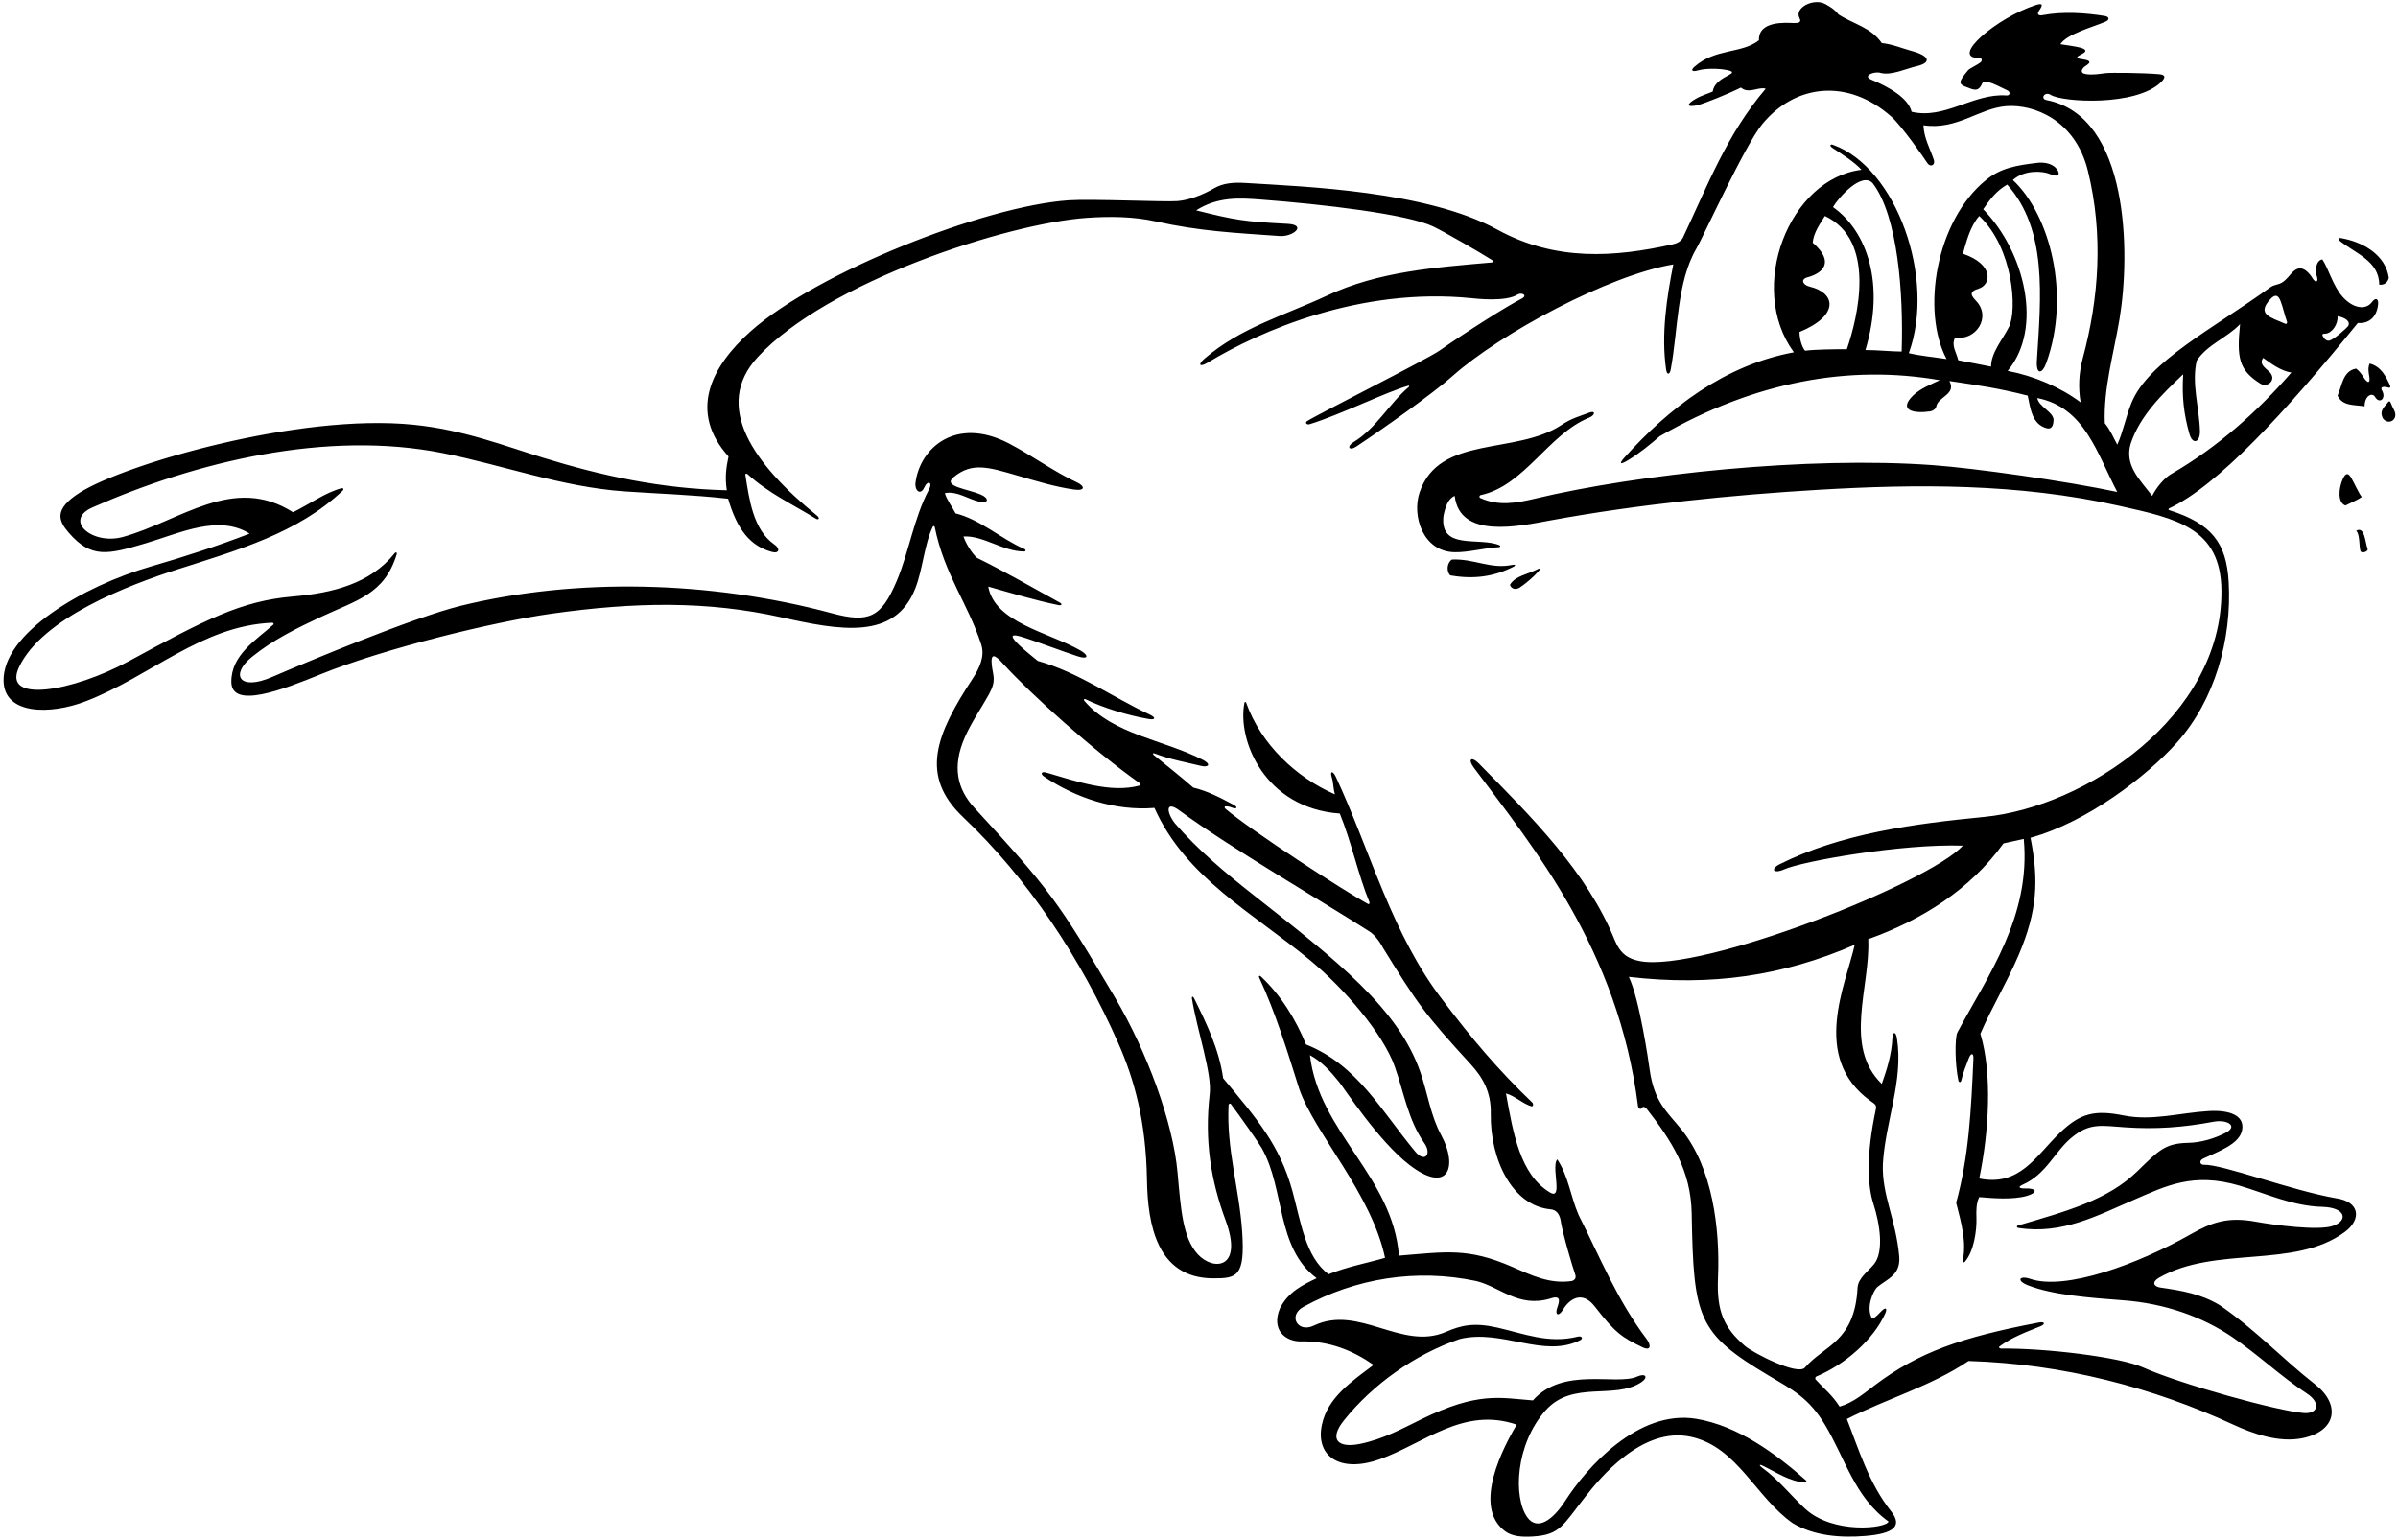 <?xml version="1.0" encoding="UTF-8"?>
<svg xmlns="http://www.w3.org/2000/svg" xmlns:xlink="http://www.w3.org/1999/xlink" width="498pt" height="320pt" viewBox="0 0 498 320" version="1.1">
<g id="surface1">
<path style=" stroke:none;fill-rule:nonzero;fill:rgb(0%,0%,0%);fill-opacity:1;" d="M 485.207 248.934 C 475.926 247.336 461.484 241.824 457.691 241.973 C 456.848 241.984 456.652 241.117 457.512 240.703 C 460.742 239.148 465.102 237.699 465.633 234.715 C 466.188 231.578 462.73 230.559 458.656 230.809 C 452.715 231.172 446.879 232.895 441.105 231.738 C 435.043 230.527 432.098 231.176 427.746 235.352 C 422.871 240.027 419.488 246.559 411.035 244.82 C 413.051 235.125 413.777 223.055 411.27 214.754 C 413.609 209.312 416.855 203.988 419.27 198.27 C 423.07 189.262 423.445 182.984 421.68 174.035 C 433.414 170.809 445.863 161.238 452.09 154.258 C 459.934 145.461 463.516 132.863 462.836 120.902 C 462.379 112.824 459.336 108.777 450.48 105.973 C 450.32 105.922 450.289 105.691 450.441 105.621 C 460.547 100.926 474.688 85.539 489.656 67.098 C 492.332 67.305 493.738 65.43 493.883 62.988 C 493.871 61.949 493.27 61.828 492.594 62.746 C 491.289 64.523 488.598 64.035 486.484 61.637 C 484.48 59.367 483.586 55.824 482.285 53.879 C 480.973 54.141 480.68 56.039 481.234 57.738 C 481.41 58.82 480.68 58.676 480.062 57.504 C 478.285 55.004 476.922 55.531 475.73 56.941 C 475.012 57.797 474.215 58.777 473.023 59.062 C 472.773 59.121 471.926 59.363 471.594 59.602 C 459.582 68.309 446.148 75.062 442.641 83.707 C 441.477 86.566 440.902 89.734 439.699 92.371 C 438.852 90.848 438.266 89.312 437.109 87.926 C 436.824 80.641 438.906 73.781 440.164 66.277 C 442.445 52.641 442.191 24.145 425.031 20.797 C 423.641 20.574 424.59 18.895 425.871 19.711 C 428.32 21.254 443.605 22.133 448.793 17.062 C 449.895 15.969 449.602 15.516 448.359 15.41 C 444.941 15.117 438.359 15.062 437.258 15.195 C 435.926 15.355 434.551 15.617 433.148 15.383 C 431.758 15.164 432.41 14.145 433.078 13.727 C 434.188 13.023 434.316 12.605 432.68 12.344 C 430.594 12.109 431.414 11.727 432.348 11.223 C 433.219 10.777 433.496 10.352 432.125 9.918 C 430.711 9.559 429.195 9.41 427.883 9.184 C 429.219 7.047 434.762 5.586 437.277 4.492 C 438.066 4.152 438.113 3.527 437.18 3.332 C 433.016 2.656 428.426 2.359 424.219 3.141 C 423.32 3.332 422.91 2.953 423.496 2.152 C 424.344 0.938 424.172 0.598 422.762 1.051 C 414.727 3.648 404.785 12.074 410.988 12.055 C 411.617 11.992 411.711 12.605 411.312 12.934 C 410.547 13.555 409.043 14.191 408.711 14.594 C 406.695 17.008 406.648 17.473 408.402 18.094 C 409.641 18.527 410.816 19.312 411.617 17.371 C 412.086 16.113 415.449 18.164 416.883 18.777 C 417.586 19.129 417.426 19.918 416.648 19.828 C 409.746 19.363 403.898 24.859 396.992 23.223 C 396.281 20.273 392.02 17.953 388.617 16.543 C 386.676 15.738 389.289 14.727 390.559 15.148 C 392.781 15.734 395.941 14.215 398.047 13.746 C 401.234 12.996 400.68 11.582 396.992 10.586 C 394.887 10.004 393.016 9.184 390.793 8.949 C 388.57 5.672 384.824 4.973 381.785 2.98 C 381.02 1.965 380.137 1.438 379.129 0.871 C 376.684 -0.508 372.539 1.605 373.723 3.785 C 374.191 4.656 373.484 4.816 372.469 4.781 C 370.777 4.723 365.164 4.289 365.285 8.363 C 361.734 11.203 356.211 9.98 351.828 13.922 C 351.113 14.562 351.391 14.969 352.492 14.656 C 354.906 13.973 358.098 14.395 358.852 14.586 C 360.117 14.902 359.809 15.156 359 15.605 C 357.918 16.199 355.953 17.137 355.691 19.012 C 355.086 19.328 353.473 19.77 352.199 20.504 C 350.203 21.648 350.078 22.402 352.711 21.82 C 354.172 21.379 358.734 19.598 361.543 18.191 C 361.77 18.387 362.004 18.52 362.238 18.613 C 363.723 19.184 365.379 18.023 366.691 18.426 C 358.617 27.902 354.641 38.508 349.492 49.387 C 349.055 50.168 348.246 50.566 347.297 50.777 C 335.336 53.434 323.09 54.359 310.926 47.684 C 296.285 39.648 270.941 38.773 258.664 38.012 C 256.047 37.852 253.961 38.047 252.098 39.137 C 249.91 40.418 247.039 41.578 244.488 41.777 C 241.84 41.98 226.664 41.289 221.965 41.605 C 204.477 42.785 169.648 56.578 155.898 68.816 C 147.551 76.246 142.988 85.586 151.293 94.828 C 150.812 97.137 150.52 99.113 150.941 101.848 C 137.164 101.52 124.859 98.809 112.809 95.094 C 104.59 92.562 96.262 89.289 85.883 88.234 C 61.926 85.805 25.84 96.504 16.645 102.285 C 11.043 105.805 12.16 108.23 14.32 110.711 C 18.961 116.039 22.379 115.207 30.164 112.891 C 37.504 110.703 45.371 106.836 51.844 110.855 C 45.145 113.434 38.352 115.648 31.391 117.656 C 17.152 121.77 0.574 131.578 0.738 141.43 C 0.859 148.555 10.508 148.477 17.746 145.703 C 31.262 140.531 41.797 129.977 56.551 129.363 C 56.773 129.355 56.926 129.617 56.773 129.754 C 53.117 133.004 47.992 136.09 48.047 141.672 C 48.102 147.402 58.809 143.238 66.492 140.113 C 79.852 134.684 102.52 129.195 114.305 127.52 C 132.078 124.996 147 124.844 162.215 128.23 C 174.426 130.949 185.828 133.078 190.078 122.246 C 191.664 118.203 191.945 113.07 193.73 109.387 C 193.816 109.211 194.078 109.285 194.121 109.492 C 196.105 119.328 201.059 125.438 203.781 133.91 C 204.559 136.34 203.414 138.801 201.965 141.012 C 194.41 152.539 190.875 161.105 200.02 169.762 C 213.559 182.586 224.508 199.195 232.27 216.781 C 235.516 224.145 237.996 232.824 238.195 245.141 C 238.348 254.391 240.27 265.477 251.871 265.555 C 256.918 265.59 258.578 265.168 257.965 255.887 C 257.375 247.023 254.668 238.656 255.141 229.566 C 255.156 229.309 255.453 229.133 255.609 229.34 C 257.445 231.781 261.387 237.367 262.039 238.516 C 266.887 247.059 264.965 259.223 273.441 265.531 C 270.516 266.934 267.594 268.336 265.836 271.73 C 263.863 276.367 267.082 278.734 270.223 278.66 C 275.984 278.523 280.965 280.543 285.258 283.547 C 280.691 286.973 275.754 290.309 274.535 295.922 C 273.121 302.445 278.176 306.078 286.469 303.164 C 295.719 299.914 303.863 292.141 314.977 295.949 C 310.453 303.594 306.602 313.691 312.598 318.113 C 314.082 319.211 316.211 319.316 318.266 319.195 C 324.012 318.863 324.551 316.859 329.215 310.938 C 332.066 307.312 340.949 296.23 351.184 298.48 C 360.812 300.594 364.578 311.004 372.309 316.426 C 376.766 319.078 382.223 319.508 387.434 319.074 C 393.121 318.602 395.23 317.094 392.715 313.934 C 388.113 308.148 385.926 300.859 383.539 294.781 C 392.078 290.449 400.973 287.992 408.812 282.727 C 428.352 283.312 447.07 288.227 463.801 295.949 C 467.809 297.793 473.27 299.781 478.207 298.75 C 485.266 297.273 486.117 291.758 480.793 287.594 C 474.039 282.316 468.434 276.246 460.992 271.145 C 457.043 268.758 453.023 268.102 448.645 267.473 C 447.445 267.305 446.719 266.465 448.277 265.48 C 460.133 258.652 476.43 263.703 486.941 255.934 C 490.457 253.336 490.109 249.648 485.207 248.934 Z M 482.871 69.32 C 484.262 69.277 485.578 67.375 485.445 65.695 C 486.781 65.883 488.27 66.695 487.637 67.75 C 487.492 67.988 484.871 70.441 483.754 70.762 C 483.473 70.844 482.871 70.727 482.473 69.984 C 482.242 69.633 482.133 69.32 482.871 69.32 Z M 471.523 62.105 C 472.594 60.957 473.184 61.445 473.605 62.516 C 474.105 63.789 474.465 65.527 474.945 66.82 C 475.047 67.09 474.836 67.367 474.621 67.273 C 471.512 65.918 468.535 65.316 471.523 62.105 Z M 442.508 92.094 C 444.469 86.328 448.941 81.957 453.387 77.746 C 453.09 82.488 453.547 86.145 454.68 90.129 C 455.348 92.465 456.926 91.949 456.867 89.531 C 456.754 84.828 455.09 79.668 456.195 74.938 C 458.418 71.543 462.398 70.258 465.203 67.332 C 464.484 74.312 464.949 76.898 469.414 79.691 C 470.945 80.645 473.008 78.793 471.188 77.145 C 470.266 76.312 469.125 75.523 470.004 74.352 C 471.641 75.523 473.629 77.043 475.852 77.395 C 468.949 85.352 460.641 92.84 450.93 98.453 C 449.527 99.258 447.891 101.145 446.953 103.016 C 444.379 99.625 441.102 96.641 442.508 92.094 Z M 268.41 247.461 C 265.758 237.801 261.012 232.418 254.02 223.996 C 253.152 217.922 250.574 212.652 247.969 207.352 C 247.762 206.93 247.465 206.98 247.535 207.426 C 248.562 213.898 251.797 223.207 251.211 227.387 C 250.121 236.988 251.473 245.266 254.504 253.453 C 258.297 263.695 251.93 264.047 248.742 260.555 C 245.598 257.105 245.23 251.16 244.539 243.527 C 243.602 233.137 238.207 218.504 231.586 207.281 C 219.727 187.191 217.996 184.82 202.371 167.836 C 198.77 163.926 197.68 159.262 200.387 153.117 C 201.73 150.059 203.723 147.203 205.332 144.316 C 207.027 141.281 206.195 140.406 205.965 138.16 C 205.688 135.5 206.676 136.086 208.148 137.707 C 214.168 144.328 227.055 155.918 236.734 162.73 C 236.879 162.836 236.836 163.141 236.664 163.188 C 230.652 164.828 223.57 162.32 217.254 160.484 C 216.305 160.207 215.969 160.738 216.832 161.324 C 223.477 165.816 231.609 168.484 239.746 167.836 C 246.195 182.328 260.328 189.742 272.086 199.488 C 279.199 205.387 287.207 214.719 289.633 221.512 C 291.539 226.848 292.41 232.66 295.781 237.441 C 297.422 239.77 295.887 241.602 293.938 239.266 C 286.949 230.887 281.875 221.191 271.219 216.977 C 269.129 211.805 266.004 206.738 261.848 202.844 C 261.582 202.598 261.348 202.754 261.496 203.074 C 264.895 210.344 267.461 218.711 269.816 226.219 C 273.004 235.418 284.828 247.965 287.637 261.301 C 283.605 262.473 279.992 263.074 275.898 264.711 C 271.062 261.023 270.188 253.941 268.41 247.461 Z M 299.336 235.891 C 297.102 231.797 296.508 227.191 294.992 222.797 C 290.41 209.508 277.746 199.629 260.336 185.938 C 254.473 181.328 248.785 176.57 243.957 170.992 C 242.219 168.727 241.996 166.168 245.012 168.422 C 255.539 176.141 274.828 187.375 284.324 193.457 C 285.289 194.027 286.387 195.344 287.172 196.84 C 294.422 208.617 296.055 210.859 305.383 221.035 C 307.859 223.738 309.703 226.797 309.594 231.367 C 309.445 240.875 314.051 250.477 322.004 251.219 C 323.203 251.332 323.766 252.137 324.051 253.246 C 324.477 256.254 326.781 263.832 327.039 264.465 C 327.32 265.152 327.359 265.809 326.441 266.113 C 321.801 266.797 317.992 264.891 314.066 263.184 C 304.809 259.152 300.277 260.059 290.523 260.848 C 289.238 244.352 273.91 235.227 272.039 219.199 C 274.477 220.516 276.355 222.609 278.098 224.773 C 279.191 226.137 286.309 237.078 292.684 241.984 C 300.898 248.301 302.762 242.18 299.336 235.891 Z M 392.195 316.074 C 391.816 317.504 380.711 318.789 374.887 313.426 C 371.941 310.707 369.32 307.336 366.023 304.953 C 365.234 304.383 365.301 304.105 366.133 304.512 C 369.062 305.938 371.648 307.766 374.941 307.98 C 375.152 307.992 375.234 307.691 375.062 307.535 C 368.82 302.016 360.934 296.184 352.277 294.742 C 340.172 292.734 329.398 305.004 325.094 311.727 C 322.469 315.824 319.238 318.043 317.191 315.211 C 314.215 311.09 314.719 300.047 320.949 293.02 C 326.59 286.66 335.246 290.852 340.84 287.152 C 342.367 286.137 341.789 285.176 339.996 285.969 C 335.672 287.891 324.629 283.824 318.34 290.918 C 311.457 290.391 306.969 289.059 295.121 294.863 C 291.062 296.852 287.18 298.984 282.43 299.953 C 277.941 300.863 275.836 299.125 279.133 295.02 C 285 287.707 293.77 281.34 303.16 278.164 C 311.949 276.023 320.52 282.238 328.141 278.418 C 328.871 278.051 328.488 277.461 327.645 277.672 C 321.59 279.184 316.496 277.051 311.039 275.809 C 306.09 274.684 303.492 275.297 300.227 276.703 C 291.074 280.641 282.195 270.926 272.84 275.379 C 269.465 276.984 267.434 273.27 270.668 271.492 C 281.555 265.516 294.137 263.496 306.555 266.113 C 311.469 267.285 315.344 271.762 321.996 269.742 C 324.297 268.973 323.828 270.426 323.391 271.688 C 322.867 273.195 323.672 273.613 324.633 272.012 C 325.852 269.977 328.496 267.934 331.195 271.406 C 335.461 276.914 336.836 277.82 341.086 279.867 C 342.906 280.742 342.914 279.426 341.93 278.125 C 335.844 270.07 332.262 261.145 327.848 252.426 C 326.164 248.578 325.742 244.352 323.402 240.844 C 322.602 241.762 323.223 244.648 323.246 246.457 C 323.266 247.672 323.012 248.402 321.883 247.719 C 315.688 243.984 314.246 235.477 312.754 227.152 C 314.59 227.637 316.262 229.312 318.039 229.82 C 318.418 229.926 318.512 229.32 318.176 229.004 C 311.168 222.309 305.574 215.672 299.766 207.965 C 289.113 194.281 284.691 177.051 277.441 161.426 C 276.785 160.012 276.133 160.133 276.602 161.578 C 276.926 162.578 276.879 163.898 277.238 165.027 C 269.117 161.48 261.844 154.582 258.789 145.969 C 258.719 145.77 258.484 145.773 258.441 145.984 C 256.891 153.727 262.602 167.887 278.238 169.004 C 280.598 174.73 282.094 181.855 284.383 187.387 C 284.477 187.617 284.344 187.914 284.125 187.797 C 279.566 185.355 259.867 172.594 254.453 167.98 C 254.297 167.848 254.293 167.523 254.426 167.512 C 255.059 167.434 255.602 167.684 256.109 167.852 C 256.906 168.113 257 167.621 256.305 167.25 C 253.691 165.863 250.891 164.34 247.82 163.621 C 245.332 161.445 242.477 159.176 239.66 156.898 C 239.297 156.605 239.402 156.379 239.824 156.539 C 242.926 157.746 246.203 158.328 249.379 159.098 C 251.039 159.496 251.551 158.746 249.812 157.855 C 241.566 153.625 231.223 152.621 225.199 145.605 C 224.973 145.34 225.141 145.105 225.465 145.266 C 228.992 147 234.102 148.594 238.559 149.363 C 240.004 149.613 240.047 149.043 238.789 148.453 C 231.059 144.832 223.875 139.637 215.527 137.297 C 213.27 135.496 211.844 134.242 211.062 133.41 C 209.605 131.863 210.363 131.762 212.102 132.273 C 214.699 133.043 220.988 135.441 223.879 136.359 C 226.055 137.055 226.137 136.141 224.391 135.137 C 217.73 131.316 206.605 129.387 205.23 121.855 C 209.988 123.199 215.023 124.727 219.844 125.711 C 220.477 125.84 220.652 125.484 220.109 125.188 C 214.527 122.133 208.758 118.766 202.891 115.887 C 201.723 114.836 200.609 112.934 200.082 111.441 C 204.266 111.227 208.254 114.555 212.676 114.566 C 213.074 114.566 213.082 114.188 212.68 114.016 C 207.996 112.012 203.617 107.938 198.445 106.645 C 197.859 105.473 196.531 103.711 196.223 102.434 C 198.812 101.953 200.93 103.672 203.477 104.246 C 205.207 104.633 205.523 103.562 203.777 102.785 C 200.938 101.523 195.621 101.105 198.059 99.105 C 201.895 95.953 205.301 97.055 211.359 98.816 C 215.246 99.945 219.164 101.156 223.055 101.695 C 225.398 102.035 225.395 100.996 223.527 100.145 C 219.098 98.117 214.074 94.473 209.488 92.098 C 198.566 86.438 191.066 92.98 190.121 100.285 C 189.918 101.863 191.141 103.055 191.969 101.227 C 192.68 99.66 193.746 100.195 192.914 101.699 C 189.746 107.711 188.797 114.594 186.211 120.719 C 183.016 128.285 180.434 129.461 172.82 127.414 C 147.41 120.582 119.52 120.008 95.723 125.84 C 85.824 128.27 63.566 137.582 56.508 140.637 C 49.656 143.605 47.773 140.145 52.309 136.473 C 56.754 132.875 61.59 130.531 66.59 128.18 C 74.051 124.672 79.793 123.523 82.375 115.18 C 82.504 114.77 82.223 114.605 81.953 114.941 C 76.922 121.246 69.055 123.211 60.789 123.918 C 50.055 124.84 42.594 128.75 26.758 137.352 C 15.152 143.652 0.367 146.23 3.938 138.617 C 8.781 128.293 26.984 121.449 36.688 118.336 C 49.086 114.359 61.77 110.852 71.191 101.902 C 71.414 101.691 71.301 101.352 71.023 101.414 C 67.742 102.18 64.199 104.793 60.852 106.41 C 48.461 98.516 37.52 108.215 25.547 111.543 C 19.227 113.301 13.059 108.113 19.223 105.398 C 40.719 95.93 67.828 89.305 92.004 94.133 C 104.309 96.594 116.68 101.168 129.68 102.078 C 136.641 102.566 143.723 102.766 151.211 103.602 C 153.113 110.164 155.891 113.449 160.309 114.652 C 161.883 115.078 162.082 113.914 160.727 113.051 C 156.461 110.016 155.602 103.895 154.785 98.609 C 154.754 98.398 155.051 98.328 155.234 98.496 C 159.613 102.473 164.566 104.738 169.43 107.742 C 170.016 108.105 170.312 107.637 169.703 107.141 C 156.387 96.352 148.004 84.34 157.34 74.203 C 171.754 58.543 209.156 46.41 225.695 45.258 C 230.5 44.922 235.395 44.973 240.027 46 C 249.242 48.039 256.188 48.352 265.758 49.031 C 268.547 49.23 271.504 46.711 267.379 46.496 C 258.449 46.039 256.492 45.719 248.402 43.699 C 252.887 40.848 257.316 41.113 261.891 41.461 C 274.688 42.434 292.289 44.465 297.703 47.078 C 299.832 48.102 307.328 52.406 309.965 54.09 C 310.191 54.234 310.035 54.508 309.785 54.527 C 298.312 55.547 286.312 56.328 275.43 61.48 C 266.629 65.566 257.641 68.059 250.145 74.504 C 248.707 75.738 249.094 76.363 250.805 75.328 C 261.574 68.812 282.422 59.602 305.605 61.941 C 306.578 62.043 312.789 62.762 315.215 61.152 C 316.074 60.723 317.172 61.305 316.191 61.938 C 312.797 63.672 304.609 68.871 298.93 72.844 C 296.285 74.691 273.109 86.34 271.41 87.512 C 270.969 87.816 271.402 88.297 271.953 88.129 C 278.176 86.23 287.957 81.395 292.465 80.129 C 292.688 80.066 292.727 80.262 292.547 80.41 C 288.574 83.742 285.777 89.027 281.129 91.816 C 279.562 92.754 280.164 93.77 281.699 92.742 C 287.426 88.93 297.594 81.742 301.617 78.152 C 311.57 69.273 334.066 57.176 347.504 54.93 C 346.133 61.785 344.949 69.59 346.016 76.805 C 346.188 77.949 346.762 77.859 346.969 76.742 C 348.516 68.484 348.203 58.609 352.316 51.594 C 353.703 49.227 362.371 30.164 365.973 25.789 C 372.844 17.434 383.762 16.242 392.781 24.238 C 394.875 26.098 399.539 32.73 400.234 33.844 C 400.855 34.832 401.969 34.324 401.602 33.211 C 400.824 30.852 399.547 28.719 399.449 26.031 C 406.465 27.07 410.98 22.469 416.695 22.047 C 422.273 21.637 430.973 24.828 433.598 35.488 C 436.859 48.742 435.883 62.039 432.531 74.441 C 431.699 77.531 431.578 80.609 432.094 83.594 C 427.883 80.438 422.434 78.098 416.934 77.047 C 424.371 68.18 420.477 52.285 411.852 43.465 C 413.328 41.344 414.574 39.66 416.84 38.344 C 425.211 47.703 423.855 61.605 423.004 74.91 C 422.812 77.855 424.09 77.789 424.949 75.418 C 430.074 61.293 425.73 44.602 418.012 37.395 C 420.57 35.129 424.398 35.594 425.598 36.113 C 427.82 37.078 427.898 35.934 426.98 34.938 C 425.977 33.84 424.262 33.691 423.129 33.824 C 418.723 34.344 415.523 34.895 412.48 37.359 C 401.949 45.879 398.988 64.719 404.246 74.586 C 401.629 74.176 398.902 73.953 396.41 73.363 C 402.078 57.773 393.789 34.766 380.645 30.082 C 380.047 29.867 379.93 30.316 380.488 30.688 C 382.383 31.938 385.137 33.648 386.582 35.273 C 371.613 37.07 362.684 59.695 372.539 73.184 C 358.152 75.84 346.594 84.773 337.363 95.039 C 336.121 96.426 336.48 96.59 338.164 95.566 C 340.504 94.148 342.766 92.281 344.695 90.613 C 364.48 79.223 384.078 75.711 402.844 78.98 C 401.199 79.758 398.789 80.703 397.312 82.145 C 394.125 85.258 397.43 85.965 400.859 85.457 C 401.277 85.395 401.988 85.02 402.09 84.496 C 402.441 82.391 406.355 81.957 404.832 79.148 C 410.914 80.047 415.23 80.684 421.098 82.191 C 421.68 85 422.031 88.156 425.074 88.977 C 426.273 89.238 426.422 88.07 426.477 87.223 C 426.359 85.469 423.422 84.547 423.086 82.691 C 433 84.633 435.488 94.242 439.699 102.199 C 428.98 99.914 410.062 97.258 401.414 96.629 C 375.441 94.734 340.117 98.484 318.715 103.602 C 314.918 104.512 311.148 105.16 307.43 103.461 C 307.137 103.328 307.203 102.914 307.52 102.848 C 316.605 100.902 321.586 90.16 330.039 86.754 C 331.285 86.254 331.402 85.215 330.086 85.703 C 327.918 86.516 326.328 86.914 324.301 88.27 C 314.836 94.574 298.816 90.27 294.797 102.328 C 293.188 107.16 295.488 114.555 302.035 114.715 C 304.965 114.785 308.371 113.793 311.316 113.672 C 311.605 113.66 311.652 113.367 311.363 113.25 C 307.074 111.516 299 114.359 299.766 107.23 C 300.133 105.328 300.703 103.602 302.105 103.016 C 303.148 112.031 315.441 109.309 321.926 108.117 C 340.285 104.738 359.93 102.805 377.578 101.754 C 397.777 100.551 419.102 100.355 440.188 105.094 C 451.82 107.703 461.246 109.574 461.332 122.73 C 461.504 148.816 433.078 167.66 412.09 169.703 C 397.477 171.125 382.348 173.141 369.594 179.531 C 367.656 180.504 368.211 181.598 370.473 180.621 C 374.281 178.891 395.121 175.234 407.641 175.676 C 400.398 183.574 353.289 202.07 340.57 199.66 C 338.129 199.199 336.492 198.156 335.305 195.227 C 329.609 181.184 318.066 169.703 307.078 158.566 C 305.625 157.094 304.723 157.656 306.09 159.488 C 318.359 175.91 336.051 197.246 340.16 229.711 C 340.25 230.43 340.836 230.461 340.949 230.195 C 341.066 229.934 341.438 229.758 341.938 230.297 C 347.246 237.094 351.164 243.227 351.32 252.09 C 351.699 273.848 352.555 276.957 367.258 285.73 C 372.289 288.73 375.625 290.348 379.035 296.035 C 383.16 302.91 385.176 311.07 392.195 316.074 Z M 410.379 62.5 C 409.395 61.465 408.758 60.605 410.906 59.961 C 413.48 59.188 414.207 54.945 407.641 52.707 C 408.355 50.191 409.16 46.973 411.035 44.867 C 418.125 51.551 418.934 64.41 417.219 67.887 C 415.91 70.539 413.492 73.191 413.492 76.16 C 411.137 75.66 409.16 75.348 406.676 74.836 C 406.164 72.859 405.215 71.836 406.004 70.141 C 410.406 70.812 413.586 65.867 410.379 62.5 Z M 380.664 43.023 C 381.738 41.125 386.625 35.582 388.906 38.055 C 394.121 44.848 395.328 60.953 394.922 73.031 C 392.695 73.02 389.973 72.715 387.398 72.715 C 391.504 59.035 387.82 48.098 380.664 43.023 Z M 375.789 59.535 C 374.465 59.227 373.77 58.016 375.41 57.598 C 378.449 56.773 381.156 54.508 376.453 50.414 C 376.621 48.289 378.051 46.41 378.977 44.867 C 389.727 49.918 385.836 65.891 383.539 72.543 C 380.863 72.543 377.012 72.59 374.859 72.852 C 374.301 72.227 373.715 70.594 373.711 68.969 C 382.074 65.516 381.242 60.812 375.789 59.535 Z M 389.047 250.043 C 390.41 254.27 391.273 260.027 389.188 262.609 C 387.957 264.129 385.902 265.465 385.762 267.52 C 385.188 278.773 378.855 279.445 374.844 284.09 C 373.328 285.848 364.031 281.023 362.402 279.621 C 357.984 275.812 356.48 272.387 356.781 265.469 C 357.23 255.137 355.629 242.559 349.156 234.59 C 346.145 230.883 343.508 228.914 342.578 222.113 C 342.391 220.734 340.484 207.496 338.262 202.934 C 355.574 204.926 370.316 202.699 385.176 196.266 C 383.352 204.48 375.965 219.621 388.398 228.672 C 389.055 229.203 389.809 229.402 389.574 230.383 C 387.477 240.172 387.867 246.391 389.047 250.043 Z M 484.523 254.652 C 481.496 255.734 472.117 254.465 468.547 253.809 C 462.629 252.715 459.352 253.902 454.91 256.426 C 443.941 262.652 428.875 268.16 421.582 265.652 C 419.418 264.906 418.613 266.023 421.219 267.031 C 426.438 269.059 434.199 269.605 441.051 270.129 C 449.559 270.781 457.328 273.516 463.57 277.75 C 468.945 281.395 473.672 285.941 479.094 289.496 C 482.004 291.406 481.434 293.742 478.488 293.543 C 473.277 293.184 452.848 287.566 444.977 284.035 C 440.246 281.914 424.926 280.055 415.523 280.141 C 415.23 280.145 415.035 279.859 415.223 279.719 C 417.82 277.793 420.789 276.703 423.652 275.559 C 424.855 275.078 424.676 274.496 423.402 274.738 C 407.27 277.812 398.434 280.918 389.352 287.758 C 387.16 289.41 384.977 291.332 382.039 292.207 C 380.379 289.656 379.039 288.75 377.039 286.551 C 376.926 286.426 377.004 286.043 377.156 285.977 C 383.156 283.48 389.117 278.258 391.531 272.812 C 391.965 271.73 391.609 271.523 390.777 272.316 C 390.164 272.906 389.504 273.742 388.805 273.953 C 387.41 271.727 389.02 268.043 389.938 267.309 C 392.051 265.609 394.676 264.852 394.422 261.082 C 393.73 253.188 390.734 248.215 391.027 241.66 C 391.574 232.887 395.312 224.523 393.945 215.703 C 393.719 214.254 393.066 214.25 393.004 215.602 C 392.852 219.043 391.82 222.285 390.793 225.164 C 382.719 217.324 388.453 204.926 387.984 195.098 C 399.102 191.117 409.16 184.801 416.066 175.207 C 417.469 174.855 418.871 174.621 420.277 174.27 C 421.797 190.414 412.789 202.699 406.473 214.52 C 405.945 215.785 405.98 221.105 406.703 224.453 C 406.809 224.93 407.203 224.887 407.301 224.457 C 407.676 222.875 408.277 221.344 408.852 219.863 C 409.309 218.672 409.875 218.703 409.824 219.91 C 409.367 230.547 408.852 240.418 406.238 249.852 C 407.324 254.094 408.41 257.926 407.621 261.828 C 407.562 262.125 407.836 262.363 408.027 262.145 C 409.934 260.004 410.539 255.559 410.453 253.039 C 410.402 251.484 410.398 249.953 411.035 248.68 C 413.746 248.922 417.961 249.262 420.863 248.449 C 423.152 247.805 423.156 246.805 420.555 246.883 C 419.449 246.914 418.852 246.633 420.148 246.055 C 424.961 243.922 426.715 239.184 430.246 236.289 C 433.996 233.215 436.371 233.844 441.414 234.191 C 447.609 234.617 453.316 234.227 459.684 233.027 C 462.543 232.488 464.945 233.945 462.117 235.371 C 459.988 236.445 457.211 237.359 454.426 237.41 C 449.578 237.504 448.273 239.031 443.844 243.336 C 437.754 249.246 429.43 251.551 419.086 254.578 C 418.746 254.68 418.801 255.027 419.168 255.086 C 428.258 256.523 435.738 252.422 443.227 249.211 C 449.82 246.379 455.43 243.445 465.121 246.316 C 470.645 247.953 476.137 250.551 482.285 250.707 C 487.094 250.832 487.746 253.5 484.523 254.652 "/>
<path style=" stroke:none;fill-rule:nonzero;fill:rgb(0%,0%,0%);fill-opacity:1;" d="M 494.105 59.141 C 495.156 59.258 495.859 58.676 496.094 57.738 C 495.441 52.902 490.617 50.188 486.008 49.438 C 485.703 49.387 485.539 49.734 485.777 49.934 C 488.949 52.574 494.105 54.141 494.105 59.141 "/>
<path style=" stroke:none;fill-rule:nonzero;fill:rgb(0%,0%,0%);fill-opacity:1;" d="M 494.688 81.137 C 494.164 80.273 495.141 80.23 496.105 80.551 C 496.301 80.617 496.48 80.363 496.383 80.148 C 495.48 78.18 494.539 76.156 492.113 75.523 C 491.719 76.379 491.879 77.309 492.035 78.207 C 492.281 79.656 491.719 79.734 490.867 78.402 C 490.465 77.754 489.996 77.094 489.309 76.574 C 486.5 77.043 486.383 80.203 485.445 82.191 C 486.5 84.414 488.957 84.062 491.062 84.414 C 491.062 82.16 492.715 81.402 493.285 82.543 C 494.207 83.977 495.598 82.73 494.688 81.137 "/>
<path style=" stroke:none;fill-rule:nonzero;fill:rgb(0%,0%,0%);fill-opacity:1;" d="M 497.23 85.277 C 496.965 84.738 496.641 84.117 496.461 83.613 C 496.379 83.379 496.133 83.316 496.027 83.457 C 495.176 84.586 493.988 85.324 494.922 86.988 C 496.102 88.402 498.133 87.145 497.23 85.277 "/>
<path style=" stroke:none;fill-rule:nonzero;fill:rgb(0%,0%,0%);fill-opacity:1;" d="M 490.477 103.25 C 489.77 102.316 489.02 100.539 488.332 99.344 C 487.785 98.391 487.223 98.012 486.57 99.43 C 485.621 101.488 485.445 104.43 487.086 105.008 C 488.254 104.422 489.656 103.836 490.477 103.25 "/>
<path style=" stroke:none;fill-rule:nonzero;fill:rgb(0%,0%,0%);fill-opacity:1;" d="M 489.309 110.27 C 490.109 110.93 489.898 113.469 490.199 114.461 C 490.379 115.059 492.012 114.613 491.648 113.898 C 491.18 112.609 491.062 109.219 489.309 110.27 "/>
<path style=" stroke:none;fill-rule:nonzero;fill:rgb(0%,0%,0%);fill-opacity:1;" d="M 314.035 117.355 C 309.512 118.285 306.203 116.035 301.523 116.238 C 300.469 116.941 300.352 118.695 301.172 119.516 C 306.199 120.418 310.348 119.715 314.246 117.766 C 314.887 117.445 314.707 117.215 314.035 117.355 "/>
<path style=" stroke:none;fill-rule:nonzero;fill:rgb(0%,0%,0%);fill-opacity:1;" d="M 313.574 121.504 C 313.926 122.438 314.832 122.512 315.562 122.09 C 316.879 121.211 318.395 119.938 319.562 118.617 C 319.949 118.176 319.848 117.957 319.371 118.215 C 317.445 119.254 314.605 119.625 313.574 121.504 "/>
</g>
</svg>
